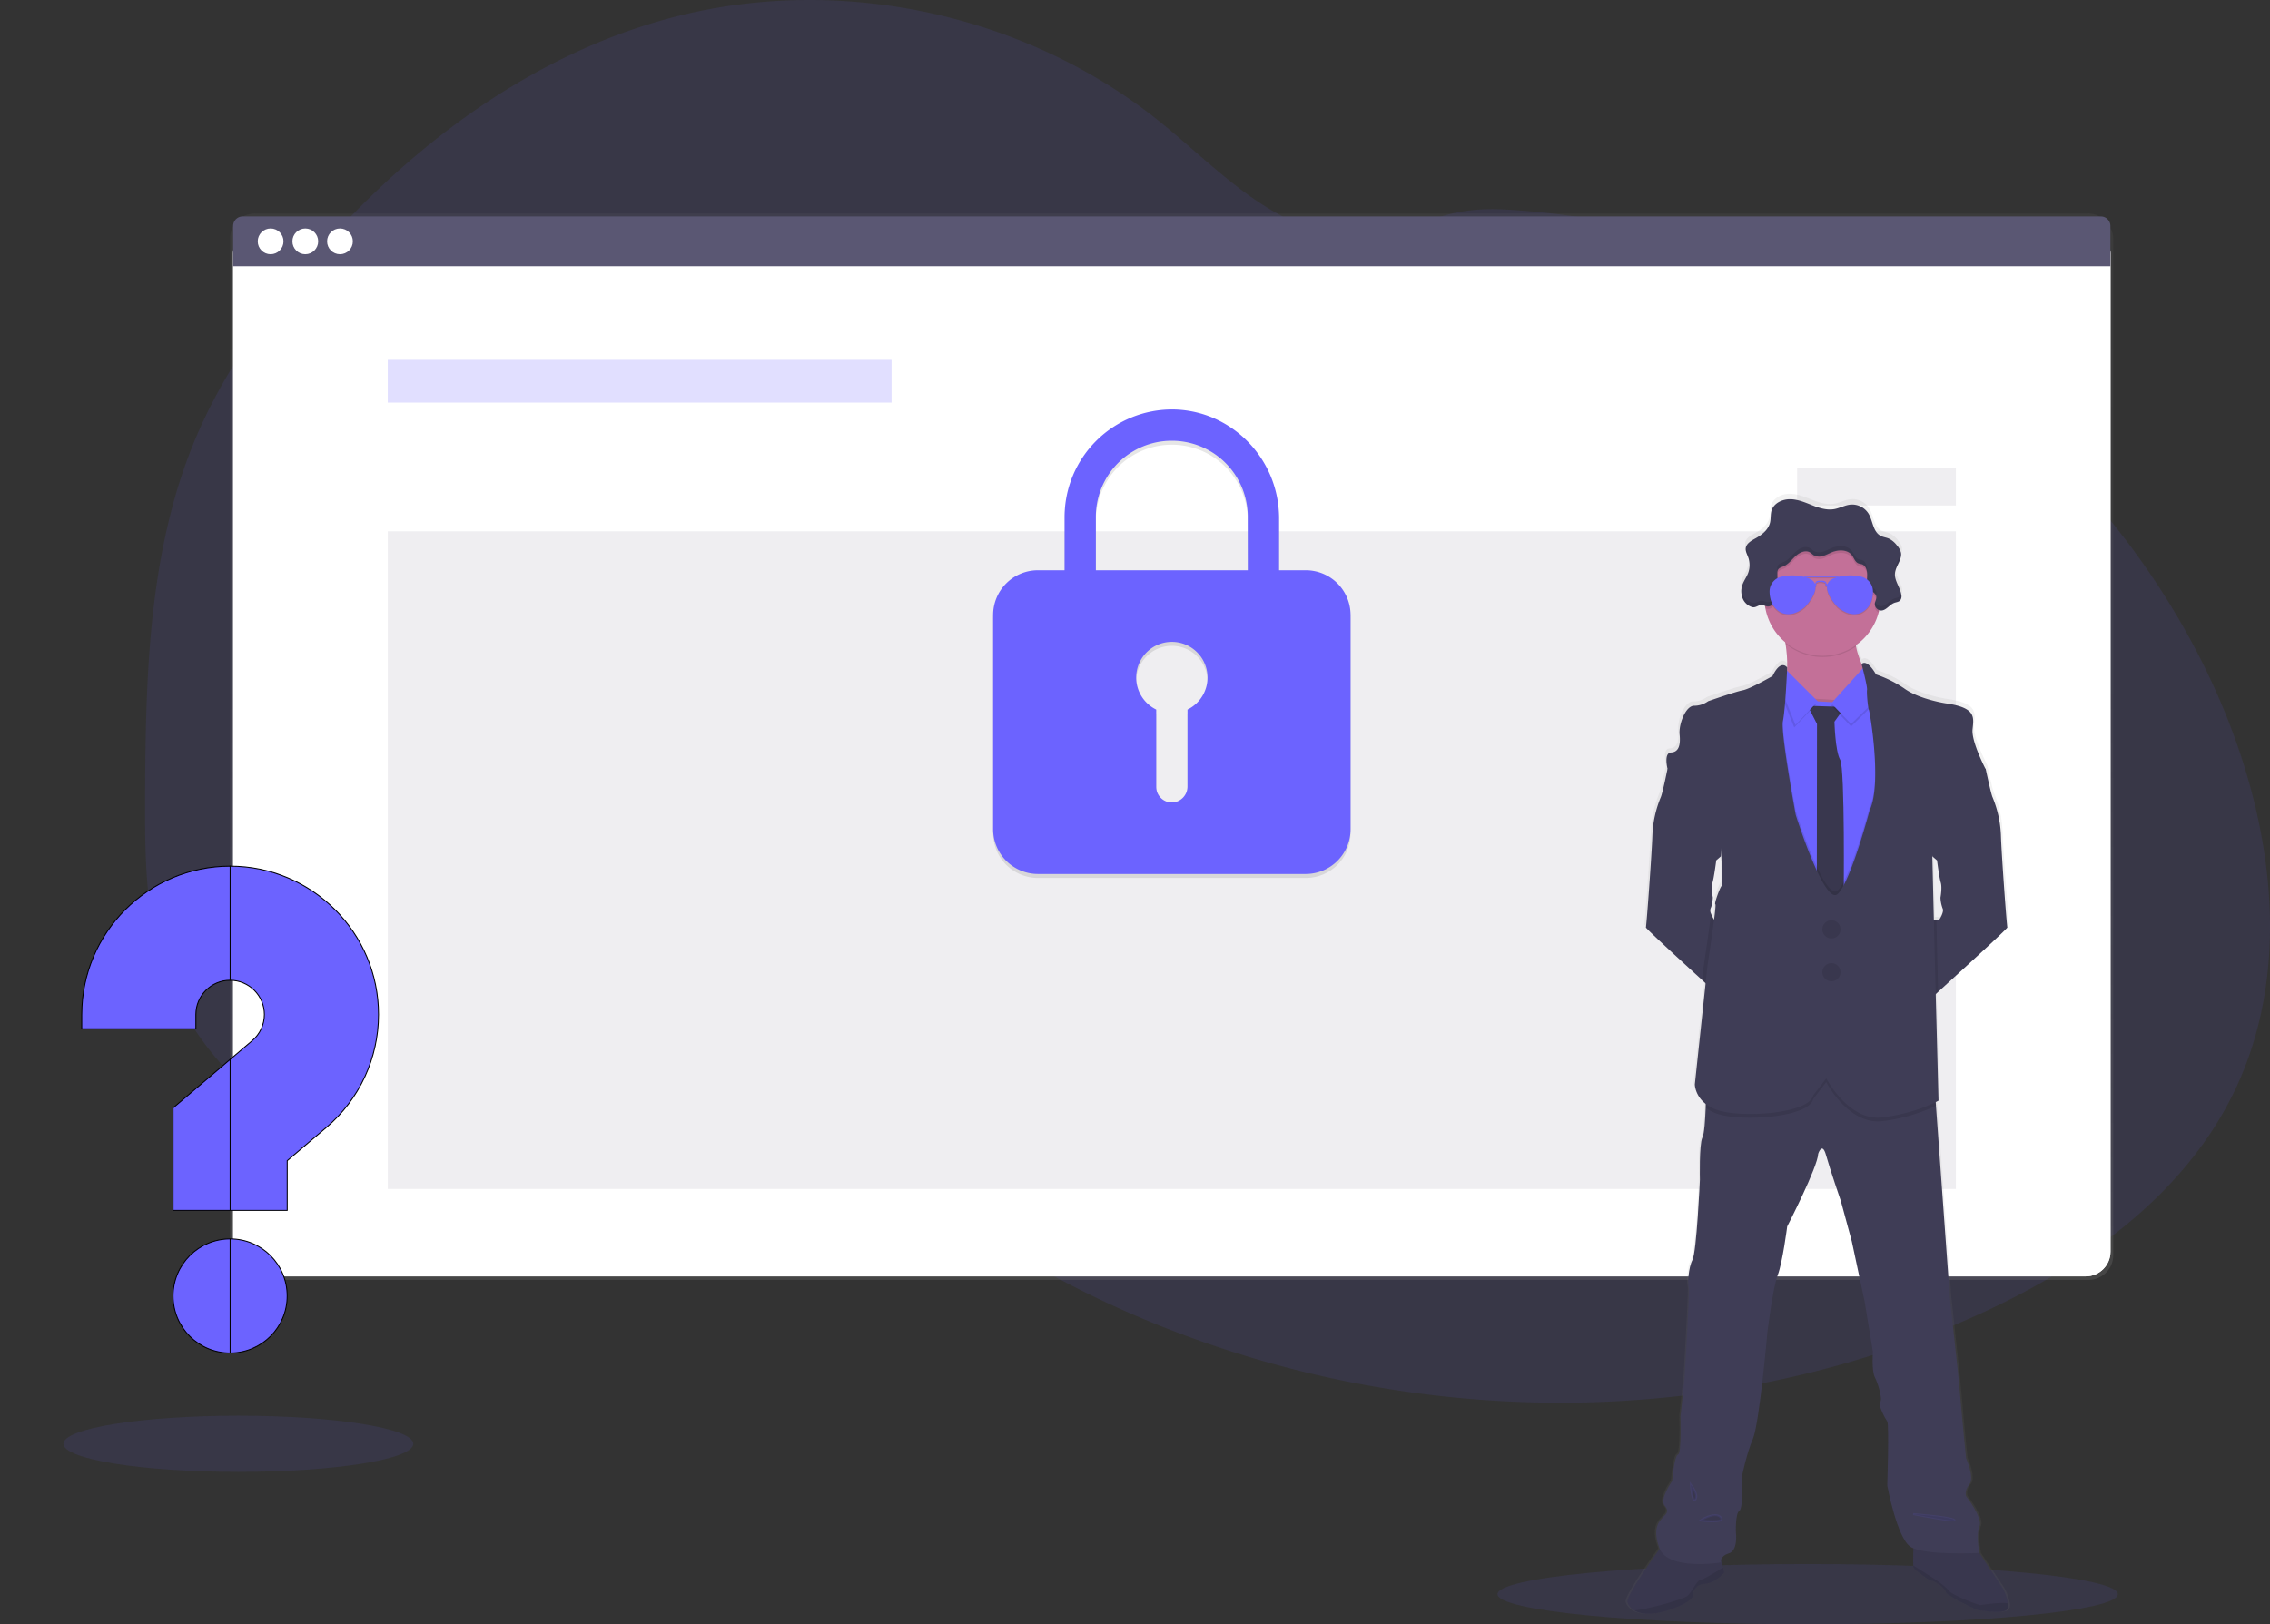 <svg width="1145.57" height="819.91" xmlns="http://www.w3.org/2000/svg" xmlns:xlink="http://www.w3.org/1999/xlink">
 <rect width="100%" height="100%" fill="#333333" stroke="none"/>
 <defs>
  <linearGradient y2="0" x2="0.5" y1="1" x1="0.5" id="2f697947-2a6f-450c-95af-56e5336b1d5f">
   <stop stop-opacity="0.25" stop-color="gray" offset="0"/>
   <stop stop-opacity="0.12" stop-color="gray" offset="0.54"/>
   <stop stop-opacity="0.1" stop-color="gray" offset="1"/>
  </linearGradient>
  <linearGradient xlink:href="#2f697947-2a6f-450c-95af-56e5336b1d5f" y2="289.29" x2="944.34" y1="854.67" x1="944.34" id="2563b911-9cd4-457d-b636-acc38b40f33a"/>
 </defs>
 <title>security</title>
 <g>
  <title>background</title>
  <rect fill="none" id="canvas_background" height="821.91" width="1147.57" y="-1" x="-1"/>
 </g>
 <g>
  <title>Layer 1</title>
  <path id="svg_1" opacity="0.1" fill="#6c63ff" d="m1127.43,551.22c-26.57,54.81 -80.52,91.46 -136.43,115.63c-75.27,32.55 -158.16,45.46 -239.91,40q-21.49,-1.43 -42.85,-4.57a540.44,540.44 0 0 1 -143.27,-41.72q-19.74,-8.89 -38.68,-19.41a494.85,494.85 0 0 1 -60.46,-39.54q-7.23,-5.52 -14.26,-11.32c-3.25,-2.68 -6.47,-5.42 -9.74,-8.08c-6.9,-5.61 -14,-10.94 -21.92,-14.93a78.31,78.31 0 0 0 -7.34,-3.24c-25.08,-9.54 -54,-5.94 -80.11,1.5c-19.86,5.66 -39.22,13.41 -59.06,18.94a196,196 0 0 1 -26.91,5.72a143.21,143.21 0 0 1 -60.46,-5.31l-1.67,-0.52q-4.2,-1.32 -8.33,-2.89l-1.67,-0.64q-4,-1.54 -7.83,-3.31l-1.67,-0.76q-4,-1.86 -7.83,-3.93c-0.92,-0.48 -1.83,-1 -2.73,-1.49a163.67,163.67 0 0 1 -39.16,-30.49c-0.33,-0.33 -0.64,-0.67 -1,-1c-1.59,-1.72 -3.15,-3.47 -4.66,-5.26c-0.56,-0.66 -1.12,-1.32 -1.67,-2q-2.69,-3.28 -5.19,-6.71c-0.25,-0.33 -0.49,-0.67 -0.73,-1a144.59,144.59 0 0 1 -16.86,-30.49c-0.14,-0.33 -0.27,-0.67 -0.39,-1q-2,-5.15 -3.65,-10.47c-0.45,-1.48 -0.88,-3 -1.26,-4.48c-0.13,-0.44 -0.25,-0.89 -0.36,-1.33c-5.52,-21.73 -6.15,-44.32 -6.15,-66.78q0,-3.93 0,-7.85c0.16,-36.33 0.72,-73.28 6.08,-109.11c0,-0.25 0.07,-0.5 0.11,-0.74a340.76,340.76 0 0 1 7.31,-35.82a264.25,264.25 0 0 1 12.31,-36.3c12.33,-29 30.26,-55.39 50.17,-79.85c50.15,-61.55 115.92,-113.22 192.9,-132.56c82.95,-20.83 175.14,-0.87 242.05,52.4c20.4,16.24 38.73,35.47 61.64,47.92c20,10.84 43.41,15.33 64.83,6.8c17.7,-7.05 29.22,-10.55 49.1,-9.48a411.56,411.56 0 0 1 120.36,25.21c1.56,0.57 3.12,1.16 4.67,1.75c100.71,38.53 187.28,115.08 232.28,213.45q1.79,3.9 3.47,7.86c26.83,62.67 36.53,136.12 6.93,197.2z"/>
  <ellipse id="svg_2" opacity="0.1" fill="#6c63ff" ry="14.18" rx="88.28" cy="728.81" cx="120.3"/>
  <ellipse id="svg_3" opacity="0.1" fill="#6c63ff" ry="15.2" rx="156.53" cy="804.71" cx="912.26"/>
  <rect id="svg_4" fill="url(#2f697947-2a6f-450c-95af-56e5336b1d5f)" ry="12.49" rx="12.49" height="538.33" width="950.33" y="107.75" x="116.14"/>
  <rect id="svg_5" fill="#fff" ry="12.49" rx="12.49" height="528.97" width="947.42" y="115.32" x="117.65"/>
  <rect id="svg_6" fill="#fff" ry="12.49" rx="12.49" height="528.97" width="947.42" y="115.32" x="117.65"/>
  <rect id="svg_7" opacity="0.04" fill="#fff" ry="12.49" rx="12.49" height="528.97" width="947.42" y="115.32" x="117.65"/>
  <path id="svg_8" fill="#5a5773" d="m1060.26,109.25l-937.8,0a4.81,4.81 0 0 0 -4.81,4.81l0,20.33l947.38,0l0,-20.33a4.81,4.81 0 0 0 -4.77,-4.81z"/>
  <g id="6c975d28-8d47-4ade-9154-b3b78f637b65">
   <circle id="svg_9" fill="#fff" r="6.5" cy="121.82" cx="136.57"/>
   <circle id="svg_10" fill="#fff" r="6.5" cy="121.82" cx="154.07"/>
   <circle id="svg_11" fill="#fff" r="6.5" cy="121.82" cx="171.57"/>
  </g>
  <rect id="svg_12" opacity="0.2" fill="#6c63ff" height="21.58" width="254.25" y="181.67" x="195.68"/>
  <rect id="svg_13" opacity="0.1" fill="#5a5773" height="331.96" width="791.36" y="268.2" x="195.68"/>
  <path id="svg_14" opacity="0.1" d="m659.03,289.85l-13.55,0l0,-26.32c0,-29.7 -23.68,-54.39 -53.38,-54.84a54.28,54.28 0 0 0 -54.85,54.11l0,27.05l-13.52,0a22.62,22.62 0 0 0 -22.55,22.55l0,108.22a22.62,22.62 0 0 0 22.55,22.55l135.3,0a22.61,22.61 0 0 0 22.54,-22.55l0,-108.22a22.61,22.61 0 0 0 -22.54,-22.55zm-59.75,70.35l0,38.76a8.09,8.09 0 0 1 -7.5,8.12a7.91,7.91 0 0 1 -8.28,-7.9l0,-39a18,18 0 1 1 15.78,0l0,0.02zm30.44,-70.35l-76.69,0l0,-27.05a38.33,38.33 0 0 1 76.66,0l0.03,27.05z"/>
  <path id="svg_15" fill="#6c63ff" d="m659.03,287.85l-13.55,0l0,-26.32c0,-29.7 -23.68,-54.39 -53.38,-54.84a54.28,54.28 0 0 0 -54.85,54.11l0,27.05l-13.52,0a22.62,22.62 0 0 0 -22.55,22.55l0,108.22a22.62,22.62 0 0 0 22.55,22.55l135.3,0a22.61,22.61 0 0 0 22.54,-22.55l0,-108.22a22.61,22.61 0 0 0 -22.54,-22.55zm-59.75,70.35l0,38.76a8.09,8.09 0 0 1 -7.5,8.12a7.91,7.91 0 0 1 -8.28,-7.9l0,-39a18,18 0 1 1 15.78,0l0,0.02zm30.44,-70.35l-76.69,0l0,-27.05a38.33,38.33 0 0 1 76.66,0l0.03,27.05z"/>
  <rect id="svg_16" opacity="0.1" fill="#5a5773" height="18.91" width="80.1" y="236.25" x="906.94"/>
  <path id="svg_17" fill="url(#2563b911-9cd4-457d-b636-acc38b40f33a)" d="m1014.3,809.29a28.47,28.47 0 0 0 -2.68,-7.61l-12,-17.92l0.07,0s-1.89,-9 0,-13.42s-6.74,-15.29 -6.74,-15.29s-1.05,-2.73 1.69,-6.09s-1.69,-13.2 -1.69,-13.2s-2.1,-20.55 -2.31,-23.69s-1.9,-20.54 -1.9,-20.54l-4,-36.89l-7.12,-97.77l-0.13,-1.83c0.88,-0.43 1.35,-0.7 1.35,-0.7l-1.42,-54.06l1.23,-1.11c10.74,-9.72 35.51,-32.22 35.26,-32.71s-3,-37.57 -3.32,-46.85a55.83,55.83 0 0 0 -4.26,-19.18c-0.62,-1.23 -2.41,-9.34 -3.15,-12.77c-0.2,-0.94 -0.33,-1.53 -0.33,-1.53s-7.26,-13.84 -6.63,-20.13s1.89,-11 -13.59,-13.2c0,0 -13,-1.94 -20.74,-7.23a59,59 0 0 0 -14.86,-7.44s-4.34,-8 -7.36,-5.29a42,42 0 0 1 -2.85,-8.91l-0.09,-0.56a29.47,29.47 0 0 0 11.64,-16.66c0.1,-0.38 0.18,-0.77 0.27,-1.15a3.25,3.25 0 0 0 0.93,0.17c2.63,0 4.25,-2.93 6.71,-3.86c1,-0.39 2.23,-0.45 3,-1.24a2.93,2.93 0 0 0 0.66,-2.21a4.51,4.51 0 0 0 0,-0.82a2.93,2.93 0 0 0 0,-0.29l0,0.1c-0.67,-3.64 -3.49,-6.87 -3.18,-10.57c0.3,-3.48 3.36,-6.54 3.11,-9.93a5.4,5.4 0 0 0 -0.07,-0.8l0,0.12a8.56,8.56 0 0 0 -2,-3.54a11.36,11.36 0 0 0 -4.12,-3.46c-1.39,-0.61 -3,-0.75 -4.3,-1.48c-3.82,-2.08 -3.81,-7.5 -6.08,-11.2a9.91,9.91 0 0 0 -9.27,-4.59c-2.84,0.28 -5.41,1.79 -8.22,2.28c-3.84,0.68 -7.75,-0.57 -11.39,-2s-7.33,-3 -11.24,-3s-8.14,2 -9.32,5.69c-0.63,2 -0.32,4.15 -0.8,6.18c-0.86,3.58 -4,6.14 -7.25,7.92c-2,1.11 -4.38,2.38 -5,4.48c0,-0.06 0,-0.11 0,-0.16a3.84,3.84 0 0 0 -0.1,0.51a3.75,3.75 0 0 0 0,0.67c0,1.44 0.76,2.81 1.27,4.18a11.53,11.53 0 0 1 -0.06,8.06c-0.74,1.9 -2,3.57 -2.72,5.46a10.75,10.75 0 0 0 -0.66,2.74l0,-0.16a11,11 0 0 0 0,1.28a9,9 0 0 0 1,4.2a7.54,7.54 0 0 0 4.49,3.77c2,0.46 3.25,-1.5 5.36,-1a8.42,8.42 0 0 1 1.11,0.35c0.07,0.45 0.14,0.9 0.22,1.34a29.39,29.39 0 0 0 10.14,17.17c0,0.24 0.08,0.48 0.11,0.73l0,0a67.15,67.15 0 0 1 0.83,12.06s-3.15,-4.61 -7.47,4.29c0,0 -11.27,6.5 -15.16,7.24s-17.7,5.55 -17.7,5.55a12.18,12.18 0 0 1 -7.16,2.31c-4.31,0 -7.89,9.43 -7.37,14.56s-0.31,8.91 -4.32,9.12s-1.82,8.34 -1.79,8.48l-0.37,1.75c-0.78,3.58 -2.48,11.26 -3.08,12.46a56,56 0 0 0 -4.27,19.18c-0.31,9.28 -3,46.22 -3.31,46.85c-0.21,0.41 16.76,15.92 28.69,26.76l1.73,1.56l-5.49,51.28a13.69,13.69 0 0 0 5.64,10c0,0.6 0,1.21 -0.06,1.84c-0.24,6 -0.72,13.26 -1.68,15.16c-1.68,3.36 -1.26,21.38 -1.26,21.38s-1.69,36.68 -3.79,40.67s-2.53,12.36 -1.9,14s-2.11,45.69 -2.11,45.69l-2.1,19.71s0.63,18.86 -1.27,19.28s-2.95,13.42 -2.95,13.42s-6.73,9.22 -3.79,12.57s-0.43,4.83 -0.74,5.66s-6.42,4 -2,15.72a3.45,3.45 0 0 0 0.14,0.34c-4.14,5.75 -17.26,24.3 -16.46,27.12a7.43,7.43 0 0 0 3.5,4.2c3.09,1.85 8.39,2.71 16.82,0c14,-4.51 13,-7.76 13,-7.76a5.94,5.94 0 0 1 5.9,-5.66c5.79,-0.42 10.11,-5.76 10.11,-5.76l-0.68,-2.53l-0.93,-3.5c0.11,-1 0.82,-2.75 4,-3.72c4.85,-1.47 3.58,-10.69 3.58,-10.69s-0.42,-9.64 1.68,-10.9s1.27,-17.19 1.27,-17.19s2.32,-11.53 5.68,-19.29s7.38,-53.86 7.38,-53.86s2.73,-22.64 5.26,-29.14s4.85,-24.73 4.85,-24.73s15.59,-30.19 15.79,-36.9c0,0 2,-6.29 4,0.63s7.62,23.48 7.62,23.48l5.47,20.33l6.53,30.39l4.22,25.58s-0.64,9.64 1,13s4,11.1 2.74,12.57s2.52,8.39 3.58,9.85s0,32.49 0,32.49s4.84,26.41 11.79,31a8.5,8.5 0 0 0 1.54,0.8c-0.1,2.86 -0.2,6.69 -0.07,8.69a3.33,3.33 0 0 0 0.22,1.31c0.63,0.84 7.79,6.5 9.27,6.5s6.73,3.67 6.95,5.45s15.39,9.32 17.54,9.54s12.57,2.09 14,-0.84a4.85,4.85 0 0 0 0.29,-2.71zm-37.27,-377.72l1.08,0.93s1.11,8.65 1.9,11.24s-0.16,7.63 -0.16,7.63a17.55,17.55 0 0 0 1.11,5.5c0.94,1.89 -1.9,6 -1.9,6l-2.53,0l-0.79,-32.38l1.29,1.08zm-75.23,-96.68l0,-0.19c-0.02,0.06 -0.03,0.13 -0.03,0.19l0.03,0zm-38.85,124.65a3.65,3.65 0 0 1 -0.16,-2.67a8,8 0 0 0 0.53,-1.48a22.92,22.92 0 0 0 0.58,-4a0.28,0.28 0 0 0 0,-0.05c-0.09,-0.48 -0.9,-5.12 -0.15,-7.58s1.89,-11.24 1.89,-11.24l0.72,-0.61l1.67,-1.45s0,-0.54 0.12,-1.43c0.35,7.6 0.63,16 0.18,16.42c-0.84,0.83 -3.9,9 -3.16,9.32c0.24,0.11 -0.09,3.38 -0.65,7.78a15.94,15.94 0 0 1 -1.57,-3.01z"/>
  <path id="svg_18" fill="#c37098" d="m943.55,342.88l0,12.44l-25.52,12.83s-25.34,-15.33 -19.09,-21.43c4,-3.86 3.23,-14.46 2.15,-21.75l0,0c-0.63,-4.24 -1.36,-7.35 -1.36,-7.35s45.52,-13 38.64,-3.13c-2.3,3.3 -2.48,7.57 -1.71,11.8c1.56,8.39 6.89,16.59 6.89,16.59z"/>
  <path id="svg_19" fill="#3f3d56" d="m873.64,464.53l-3.29,40.52s-4.93,-4.47 -11.31,-10.29c-11.83,-10.79 -28.63,-26.22 -28.43,-26.63c0.31,-0.63 3,-37.39 3.29,-46.63a55.8,55.8 0 0 1 4.22,-19.08c0.6,-1.2 2.29,-8.84 3,-12.41c0.24,-1.11 0.39,-1.83 0.39,-1.83l5.52,-2.22s23,25.66 23,26.13s-1.57,20.18 -1.57,20.18l-1.63,1.42l-0.71,0.61s-1.1,8.61 -1.88,11.19s0.06,7.06 0.15,7.54l0,0a23.25,23.25 0 0 1 -0.57,4a8.38,8.38 0 0 1 -0.53,1.47a3.67,3.67 0 0 0 0.16,2.66a16.08,16.08 0 0 0 1.72,3.29l8.47,0.08z"/>
  <path id="svg_20" fill="#3f3d56" d="m1013.03,468.13c0.24,0.49 -24.29,22.88 -34.92,32.55l-4.82,4.37l-3.26,-40.52l8.45,0s2.82,-4.07 1.88,-5.95a17.39,17.39 0 0 1 -1.09,-5.47s0.93,-5 0.15,-7.59s-1.88,-11.19 -1.88,-11.19l-1.07,-0.92l-1.27,-1.11s-1.57,-19.71 -1.57,-20.18s23,-26.13 23,-26.13l5.48,2.19s0.12,0.59 0.32,1.53c0.74,3.41 2.51,11.48 3.12,12.71a55.8,55.8 0 0 1 4.22,19.08c0.26,9.24 2.94,46 3.26,46.63z"/>
  <path id="svg_21" fill="#3f3d56" d="m1013.13,812.07c-1.47,2.92 -11.79,1 -13.92,0.84s-17.17,-7.73 -17.38,-9.5s-5.42,-5.42 -6.88,-5.42s-8.55,-5.64 -9.18,-6.47a3.19,3.19 0 0 1 -0.21,-1.3c-0.22,-3.43 0.21,-12.26 0.21,-12.26l30.25,1.67l14.7,22.11a28.52,28.52 0 0 1 2.66,7.57a5,5 0 0 1 -0.25,2.76z"/>
  <path id="svg_22" opacity="0.1" d="m1013.13,812.07c-1.47,2.92 -11.79,1 -13.92,0.84s-17.17,-7.73 -17.38,-9.5s-5.42,-5.42 -6.88,-5.42s-8.55,-5.64 -9.18,-6.47a3.19,3.19 0 0 1 -0.21,-1.3c-0.22,-3.43 0.21,-12.26 0.21,-12.26l30.25,1.67l14.7,22.11a28.52,28.52 0 0 1 2.66,7.57a5,5 0 0 1 -0.25,2.76z"/>
  <path id="svg_23" opacity="0.1" d="m1013.13,812.07c-1.47,2.92 -11.79,1 -13.92,0.84s-17.17,-7.73 -17.38,-9.5s-5.42,-5.42 -6.88,-5.42s-8.55,-5.64 -9.18,-6.47a3.19,3.19 0 0 1 -0.21,-1.3l9.8,6.2s6.26,4 7.93,6.37s14.83,7.3 15.92,7.4c0.81,0.08 9.45,-1.58 14.17,-0.88a5,5 0 0 1 -0.25,2.76z"/>
  <path id="svg_24" fill="#3f3d56" d="m870.13,793.82s-4.28,5.32 -10,5.73a5.89,5.89 0 0 0 -5.84,5.63s1,3.24 -12.83,7.73c-8.35,2.69 -13.6,1.84 -16.66,0a7.44,7.44 0 0 1 -3.47,-4.18c-0.94,-3.33 17.52,-28.68 17.52,-28.68l16.8,-1l12,5.42l1.84,6.87l0.64,2.48z"/>
  <path id="svg_25" opacity="0.1" d="m870.13,793.82s-4.28,5.32 -10,5.73a5.89,5.89 0 0 0 -5.84,5.63s1,3.24 -12.83,7.73c-8.35,2.69 -13.6,1.84 -16.66,0a7.44,7.44 0 0 1 -3.47,-4.18c-0.94,-3.33 17.52,-28.68 17.52,-28.68l16.8,-1l12,5.42l1.84,6.87l0.64,2.48z"/>
  <path id="svg_26" fill="none" d="m870.13,793.82s-4.28,5.32 -10,5.73a5.89,5.89 0 0 0 -5.84,5.63s1,3.24 -12.83,7.73c-8.35,2.69 -13.6,1.84 -16.66,0c7.87,-0.82 25.26,-5.79 27,-7.51c2.09,-2.09 4.7,-7.83 6.47,-7.93c1.23,-0.08 7.48,-3.84 11.23,-6.17l0.63,2.52z"/>
  <path id="svg_27" opacity="0.1" d="m870.13,793.82s-4.28,5.32 -10,5.73a5.89,5.89 0 0 0 -5.84,5.63s1,3.24 -12.83,7.73c-8.35,2.69 -13.6,1.84 -16.66,0c7.87,-0.82 25.26,-5.79 27,-7.51c2.09,-2.09 4.7,-7.83 6.47,-7.93c1.23,-0.08 7.48,-3.84 11.23,-6.17l0.63,2.52z"/>
  <path id="svg_28" fill="#3f3d56" d="m998.94,770.56c-1.88,4.38 0,13.35 0,13.35s-28,1.46 -34.84,-3.13s-11.68,-30.88 -11.68,-30.88s1,-30.87 0,-32.33s-4.8,-8.34 -3.55,-9.8s-1,-9.18 -2.71,-12.52s-1,-12.93 -1,-12.93l-4.18,-25.46l-6.46,-30.24l-5.49,-20.24s-5.63,-16.48 -7.54,-23.36s-3.93,-0.63 -3.93,-0.63c-0.2,6.68 -15.64,36.72 -15.64,36.72s-2.3,18.15 -4.8,24.61s-5.22,29 -5.22,29s-4,45.89 -7.3,53.61s-5.57,19.19 -5.57,19.19s0.84,15.86 -1.25,17.11s-1.75,10.85 -1.75,10.85s1.25,9.17 -3.55,10.64s-4,4.59 -4,4.59s-26.7,4.38 -31.08,-7.31s1.67,-14.8 2,-15.64s3.66,-2.29 0.74,-5.64s3.75,-12.51 3.75,-12.51s1.05,-12.93 2.92,-13.35s1.26,-19.19 1.26,-19.19l2.08,-19.61s2.72,-43.81 2.09,-45.48s-0.21,-10 1.88,-14s3.75,-40.48 3.75,-40.48s-0.42,-17.93 1.25,-21.27c1,-1.89 1.42,-9.16 1.66,-15.09c0.18,-4.53 0.22,-8.28 0.22,-8.28l23.36,-8.76l30,-9.59l25.24,12.1l36.93,7.09l0.46,6.37l7.05,97.31l4,36.71s1.67,17.31 1.88,20.44s2.29,23.58 2.29,23.58s4.38,9.8 1.67,13.14s-1.67,6 -1.67,6s8.61,10.93 6.73,15.31z"/>
  <path id="svg_29" opacity="0.1" d="m938.39,314.49c-2.3,3.3 -2.48,7.57 -1.71,11.8a29.34,29.34 0 0 1 -35.57,-1.33l0,0c-0.63,-4.24 -1.36,-7.35 -1.36,-7.35s45.52,-12.98 38.64,-3.12z"/>
  <path id="svg_30" fill="#c37098" d="m949.03,301.73a29.3,29.3 0 1 1 -29.3,-29.3a29.16,29.16 0 0 1 29.3,29.3z"/>
  <polygon id="svg_31" opacity="0.1" points="955.13 350.42 945.53 521.37 893.38 510.42 883.05 441.89 893.28 349.89 900.98 350.88 914.56 352.61 928.01 353.44 942.59 351.82 955.13 350.42"/>
  <polygon id="svg_32" fill="#6c63ff" points="955.13 351.67 945.53 522.62 893.38 511.67 883.05 443.14 893.28 351.15 900.98 352.13 914.56 353.86 928.01 354.69 942.59 353.07 955.13 351.67"/>
  <path id="svg_33" fill="#3f3d56" d="m912.26,356.26l18.78,0.63l-5.28,7.39s0.37,14.93 2.88,19.21s1.77,70.4 1.77,70.4l-5,9.49l-8.55,-10.64l0.11,-87.3l-4.71,-9.18z"/>
  <path id="svg_34" opacity="0.1" d="m912.26,356.26l18.78,0.63l-5.28,7.39s0.37,14.93 2.88,19.21s1.77,70.4 1.77,70.4l-5,9.49l-8.55,-10.64l0.11,-87.3l-4.71,-9.18z"/>
  <polygon id="svg_35" opacity="0.1" points="941.67 336.86 924.15 356.26 934.16 366.69 950.75 350.52 941.67 336.86"/>
  <polygon id="svg_36" fill="#6c63ff" points="941.67 335.61 924.15 355.01 934.16 365.44 950.75 349.27 941.67 335.61"/>
  <polygon id="svg_37" opacity="0.1" points="916.75 355.32 899.01 337.59 897.34 346.87 905.48 367.21 916.75 355.32"/>
  <polygon id="svg_38" fill="#6c63ff" points="917.37 354.07 899.64 336.34 897.97 345.62 906.11 365.96 917.37 354.07"/>
  <path id="svg_39" opacity="0.1" d="m977.08,558.1a86.57,86.57 0 0 1 -27,7.81c-17.21,2.19 -28.47,-19.71 -28.47,-19.71l-6.57,8.55c-2.09,9.08 -33.9,11.37 -46.83,7.93a20.69,20.69 0 0 1 -7.42,-3.51c0.18,-4.53 0.22,-8.28 0.22,-8.28l23.36,-8.76l30,-9.59l25.24,12.1l36.93,7.09l0.54,6.37z"/>
  <path id="svg_40" opacity="0.1" d="m955.13,351.68l-9.59,170.94l-52.16,-10.95l-10.35,-68.52l10.22,-92l7.7,1a93.48,93.48 0 0 1 -1.13,10c-1.25,5.85 6.47,47.36 6.47,47.36s14.67,46.55 21.27,39.84s16,-42.14 16,-42.14c6.37,-13.14 0.11,-50 -0.36,-50.74a14.88,14.88 0 0 1 -0.6,-3.35l12.53,-1.44z"/>
  <path id="svg_41" opacity="0.1" d="m977.66,483.96l0.44,16.75l-4.82,4.37l-3.25,-40.55l7.2,0l0.43,19.43z"/>
  <path id="svg_42" opacity="0.1" d="m864.4,453.06l0,0a23.25,23.25 0 0 1 -0.57,4c0,-0.37 0,-0.58 -0.08,-0.61c-0.3,-0.08 0.06,-1.61 0.65,-3.39z"/>
  <path id="svg_43" opacity="0.1" d="m873.64,464.53l-3.29,40.52s-4.93,-4.47 -11.31,-10.29l0.76,-7.18s2.69,-17.64 3.67,-26.34a16.08,16.08 0 0 0 1.72,3.29l8.45,0z"/>
  <path id="svg_44" fill="#3f3d56" d="m901.93,336.96s-3.12,-4.59 -7.4,4.27c0,0 -11.16,6.47 -15,7.2s-17.5,5.53 -17.5,5.53a12.08,12.08 0 0 1 -7.09,2.29c-4.28,0 -7.83,9.39 -7.31,14.5s-0.31,8.87 -4.27,9.08s-1.78,8.44 -1.78,8.44l26.39,30.25s1.67,27.85 0.84,28.69s-3.86,9 -3.13,9.28s-4,31.08 -4,31.08l-6.36,59.77s0,10 12.94,13.45s44.77,1.17 46.82,-7.91l6.57,-8.56s11.26,21.91 28.47,19.72s28.17,-8.45 28.17,-8.45l-1.88,-71.63l-1.25,-51.63l26.87,-44.15s-7.2,-13.77 -6.57,-20s1.87,-10.95 -13.46,-13.14c0,0 -12.93,-1.93 -20.55,-7.2a58.74,58.74 0 0 0 -14.7,-7.4s-4.3,-8 -7.29,-5.26c0,0 3,11.31 2.75,13s0.47,9.33 0.94,10.12s6.73,37.6 0.36,50.74c0,0 -9.35,35.43 -16,42.14s-21.27,-39.84 -21.27,-39.84s-7.72,-41.52 -6.47,-47.36s2.16,-27.02 2.16,-27.02z"/>
  <circle id="svg_45" fill="#3f3d56" r="4.59" cy="469.12" cx="924.25"/>
  <circle id="svg_46" fill="#3f3d56" r="4.59" cy="490.76" cx="924.25"/>
  <circle id="svg_47" opacity="0.1" r="4.59" cy="469.12" cx="924.25"/>
  <circle id="svg_48" opacity="0.1" r="4.59" cy="490.76" cx="924.25"/>
  <path id="svg_49" opacity="0.1" stroke-miterlimit="10" stroke="#6c63ff" d="m965.5,764.3s18.84,1.46 20.71,2.92s-20.71,-2.92 -20.71,-2.92z"/>
  <path id="svg_50" opacity="0.1" stroke-miterlimit="10" stroke="#6c63ff" d="m853.33,749.49s4,5 2.3,7.3s-2.3,-7.3 -2.3,-7.3z"/>
  <path id="svg_51" opacity="0.1" stroke-miterlimit="10" stroke="#6c63ff" d="m858.13,767.52s7.3,-4.8 10.22,-1.61s-10.22,1.61 -10.22,1.61z"/>
  <path id="svg_52" opacity="0.1" d="m949.03,301.73a29.16,29.16 0 0 1 -0.94,7.41a3.33,3.33 0 0 1 -1.94,-3.26c0.13,-1.19 0.92,-2.28 0.75,-3.46c-0.25,-1.82 -2.45,-2.56 -3.61,-4c-1.43,-1.74 -1.12,-4.27 -1,-6.52s-0.45,-5 -2.56,-5.77c-0.63,-0.23 -1.32,-0.25 -1.93,-0.51c-1.66,-0.7 -2.17,-2.76 -3.28,-4.18c-2.22,-2.86 -6.63,-2.8 -10,-1.44a47.53,47.53 0 0 1 -4.5,1.88a5.88,5.88 0 0 1 -4.71,-0.35c-0.66,-0.42 -1.19,-1 -1.87,-1.42c-2.26,-1.36 -5.22,0 -7.18,1.75s-3.53,4.1 -6,5.17c-1.11,0.5 -2.48,0.8 -3,1.88a3.94,3.94 0 0 0 -0.32,1.87c0,3.89 0.46,7.84 -0.35,11.65c-0.52,2.45 -2.24,5.23 -4.73,4.93a4.67,4.67 0 0 1 -0.91,-0.23a29.3,29.3 0 1 1 58.1,-5.42l-0.02,0.02z"/>
  <path id="svg_53" fill="#3f3d56" d="m889.64,305.47c0.75,0.17 1.46,0.56 2.23,0.66c2.49,0.3 4.21,-2.48 4.73,-4.93c0.81,-3.81 0.39,-7.76 0.36,-11.65a3.81,3.81 0 0 1 0.31,-1.87c0.57,-1.08 1.94,-1.38 3,-1.88c2.42,-1.08 4,-3.38 6,-5.17s4.91,-3.11 7.17,-1.75c0.67,0.4 1.21,1 1.87,1.42a6,6 0 0 0 4.72,0.35c1.55,-0.46 3,-1.27 4.49,-1.88c3.34,-1.36 7.76,-1.41 10,1.43c1.11,1.43 1.62,3.48 3.28,4.18c0.61,0.26 1.3,0.29 1.93,0.52c2.11,0.79 2.65,3.52 2.56,5.77s-0.39,4.78 1,6.52c1.16,1.42 3.36,2.16 3.61,4c0.16,1.18 -0.62,2.28 -0.75,3.46a3.32,3.32 0 0 0 3.13,3.54c2.6,0 4.21,-2.91 6.64,-3.84c1,-0.39 2.21,-0.45 3,-1.24a3.31,3.31 0 0 0 0.62,-2.71c-0.49,-3.83 -3.56,-7.16 -3.23,-11c0.31,-3.68 3.72,-6.89 3,-10.51a8.52,8.52 0 0 0 -2,-3.57a11.56,11.56 0 0 0 -4.08,-3.45c-1.39,-0.6 -3,-0.74 -4.27,-1.47c-3.78,-2.07 -3.77,-7.47 -6,-11.15a9.79,9.79 0 0 0 -9.12,-4.54c-2.81,0.28 -5.36,1.77 -8.14,2.27c-3.81,0.68 -7.67,-0.57 -11.28,-2s-7.26,-3 -11.13,-3s-8.06,2 -9.24,5.66c-0.62,2 -0.31,4.14 -0.79,6.15c-0.84,3.57 -4,6.11 -7.18,7.88c-2.19,1.22 -4.82,2.62 -5.08,5.11c-0.17,1.58 0.7,3 1.25,4.53a11.53,11.53 0 0 1 -0.06,8c-0.73,1.89 -1.95,3.55 -2.69,5.43a9.75,9.75 0 0 0 0.26,8a7.46,7.46 0 0 0 4.57,3.75c1.97,0.47 3.21,-1.48 5.31,-1.02z"/>
  <g id="svg_54" opacity="0.1">
   <path id="svg_55" d="m896.6,299.02c-0.52,2.45 -2.25,5.23 -4.74,4.93c-0.77,-0.1 -1.47,-0.49 -2.23,-0.66c-2.09,-0.46 -3.33,1.5 -5.3,1a7.48,7.48 0 0 1 -4.58,-3.75a8.66,8.66 0 0 1 -0.93,-3.27a9.13,9.13 0 0 0 0.93,5.15a7.48,7.48 0 0 0 4.58,3.75c2,0.46 3.21,-1.5 5.3,-1a22.61,22.61 0 0 0 2.23,0.65c2.49,0.31 4.22,-2.47 4.74,-4.92a28.89,28.89 0 0 0 0.48,-6.57a24.63,24.63 0 0 1 -0.48,4.69z"/>
   <path id="svg_56" d="m882.9,283.96a11.51,11.51 0 0 0 -0.66,-4.83a25.53,25.53 0 0 1 -1.15,-3.16a4.59,4.59 0 0 0 -0.1,0.51c-0.17,1.57 0.71,3 1.25,4.53a11.47,11.47 0 0 1 0.66,2.95z"/>
   <path id="svg_57" d="m959.3,278.69c-0.47,2.84 -2.77,5.51 -3,8.5a7.15,7.15 0 0 0 0,1.54c0.5,-3.49 3.59,-6.58 3,-10.04z"/>
   <path id="svg_58" d="m959.47,299.79a2.35,2.35 0 0 1 -0.57,1.12c-0.74,0.79 -2,0.85 -3,1.24c-2.43,0.93 -4,3.87 -6.64,3.84a3.35,3.35 0 0 1 -3,-2.32a5.18,5.18 0 0 0 -0.14,0.66a3.32,3.32 0 0 0 3.13,3.53c2.61,0 4.21,-2.91 6.64,-3.83c1,-0.39 2.22,-0.45 3,-1.24a3.31,3.31 0 0 0 0.62,-2.71c-0.01,-0.12 -0.03,-0.2 -0.04,-0.29z"/>
   <path id="svg_59" d="m946.93,298.96c-0.25,-1.82 -2.45,-2.56 -3.61,-4a5.48,5.48 0 0 1 -1.1,-3.28c-0.08,1.86 -0.05,3.76 1.1,5.16s2.9,2 3.46,3.44a3.21,3.21 0 0 0 0.15,-1.32z"/>
   <path id="svg_60" d="m942.28,288.49c0.08,-2.25 -0.46,-5 -2.57,-5.77c-0.62,-0.23 -1.31,-0.26 -1.92,-0.51c-1.66,-0.7 -2.18,-2.76 -3.28,-4.18c-2.23,-2.85 -6.64,-2.8 -10,-1.44c-1.5,0.61 -2.93,1.42 -4.49,1.88a5.88,5.88 0 0 1 -4.71,-0.35c-0.66,-0.42 -1.2,-1 -1.87,-1.42c-2.27,-1.36 -5.23,0 -7.18,1.75s-3.53,4.09 -6,5.17c-1.12,0.5 -2.48,0.8 -3.06,1.88a3.93,3.93 0 0 0 -0.31,1.87c0,0.39 0,0.78 0,1.17a2.84,2.84 0 0 1 0.29,-1.16c0.58,-1.08 1.94,-1.38 3.06,-1.88c2.42,-1.08 4,-3.38 6,-5.17s4.91,-3.11 7.18,-1.75c0.67,0.4 1.21,1 1.87,1.41a5.84,5.84 0 0 0 4.71,0.35a46.21,46.21 0 0 0 4.49,-1.87c3.35,-1.36 7.76,-1.42 10,1.43c1.1,1.42 1.62,3.48 3.28,4.18c0.61,0.26 1.3,0.29 1.92,0.52c1.71,0.64 2.39,2.56 2.54,4.46l0.05,-0.57z"/>
  </g>
  <g id="svg_61" opacity="0.1">
   <path id="svg_62" d="m893.03,298.96a7.67,7.67 0 0 1 5.78,-7.17a24,24 0 0 1 13.48,0.61c9.49,3.14 -1.2,14.44 -1.2,14.44s-7.11,7 -13.74,2.11a10.39,10.39 0 0 1 -3.87,-6a15.3,15.3 0 0 1 -0.45,-3.99z"/>
   <path id="svg_63" d="m945.2,298.96a7.67,7.67 0 0 0 -5.79,-7.17a24,24 0 0 0 -13.47,0.61c-9.49,3.14 1.2,14.44 1.2,14.44s7.1,7 13.74,2.11a10.39,10.39 0 0 0 3.87,-6a15.3,15.3 0 0 0 0.45,-3.99z"/>
   <polygon id="svg_64" points="910.5 291.48 910.5 291.95 927.83 291.95 927.83 291.39 910.5 291.48"/>
   <path id="svg_65" d="m916.03,296.49l0.55,0l0,-1.59s1.76,-1.37 4.68,0l0,1.42l1,0l0,-0.93l-0.49,0s0.2,-1.93 -3.06,-1.62c0,0 -2.62,-0.25 -2.56,1.41l-0.6,0l0.48,1.31z"/>
  </g>
  <path id="svg_66" fill="#6c63ff" d="m893.03,298.31a7.67,7.67 0 0 1 5.78,-7.17a24.13,24.13 0 0 1 13.48,0.61c9.49,3.15 -1.2,14.44 -1.2,14.44s-7.11,7 -13.74,2.11a10.33,10.33 0 0 1 -3.87,-6a15.21,15.21 0 0 1 -0.45,-3.99z"/>
  <path id="svg_67" fill="#6c63ff" d="m945.2,298.31a7.67,7.67 0 0 0 -5.79,-7.17a24.09,24.09 0 0 0 -13.47,0.61c-9.49,3.15 1.2,14.44 1.2,14.44s7.1,7 13.74,2.11a10.33,10.33 0 0 0 3.87,-6a15.21,15.21 0 0 0 0.45,-3.99z"/>
  <polygon id="svg_68" fill="#6c63ff" points="910.5 290.85 910.5 291.33 927.83 291.33 927.83 290.76 910.5 290.85"/>
  <path id="svg_69" fill="#6c63ff" d="m916.03,295.86l0.55,0l0,-1.59s1.76,-1.36 4.68,0l0,1.43l1,0l0,-0.94l-0.49,0s0.2,-1.92 -3.06,-1.62c0,0 -2.62,-0.24 -2.56,1.41l-0.6,0l0.48,1.31z"/>
  <g stroke="null" id="svg_92">
   <g stroke="null" transform="matrix(0.48,0,0,0.48,-42.485,-370.303) " id="svg_85">
    <path stroke="null" id="svg_86" fill="#6c63ff" d="m330.461,2074.356l-30,60l30,60c33.137,0 60,-26.863 60,-60s-26.863,-60 -60,-60z"/>
    <path stroke="null" id="svg_87" fill="#6c63ff" d="m270.461,2134.356c0,33.137 26.863,60 60,60l0,-120c-33.137,0 -60,26.863 -60,60z"/>
    <path stroke="null" id="svg_88" fill="#6c63ff" d="m330.461,1682.356l-60,60l60,60c19.851,0 36,16.149 36,36c0,10.578 -4.643,20.59 -12.74,27.471l-23.26,19.775l-40,79.377l40,79.377l60,0l0,-52.258l40.976,-34.837c34.968,-29.714 55.024,-73.052 55.024,-118.905c0,-86.019 -69.981,-156 -156,-156z"/>
    <g stroke="null" id="svg_89" fill="#0f9af0">
     <path fill="#6c63ff" stroke="null" id="svg_90" d="m270.461,1936.614l0,107.742l60,0l0,-158.754l-60,51.012z"/>
     <path fill="#6c63ff" stroke="null" id="svg_91" d="m174.461,1838.356l0,15l120,0l0,-15c0,-19.851 16.149,-36 36,-36l0,-120c-86.019,0 -156,69.981 -156,156z"/>
    </g>
   </g>
  </g>
 </g>
</svg>